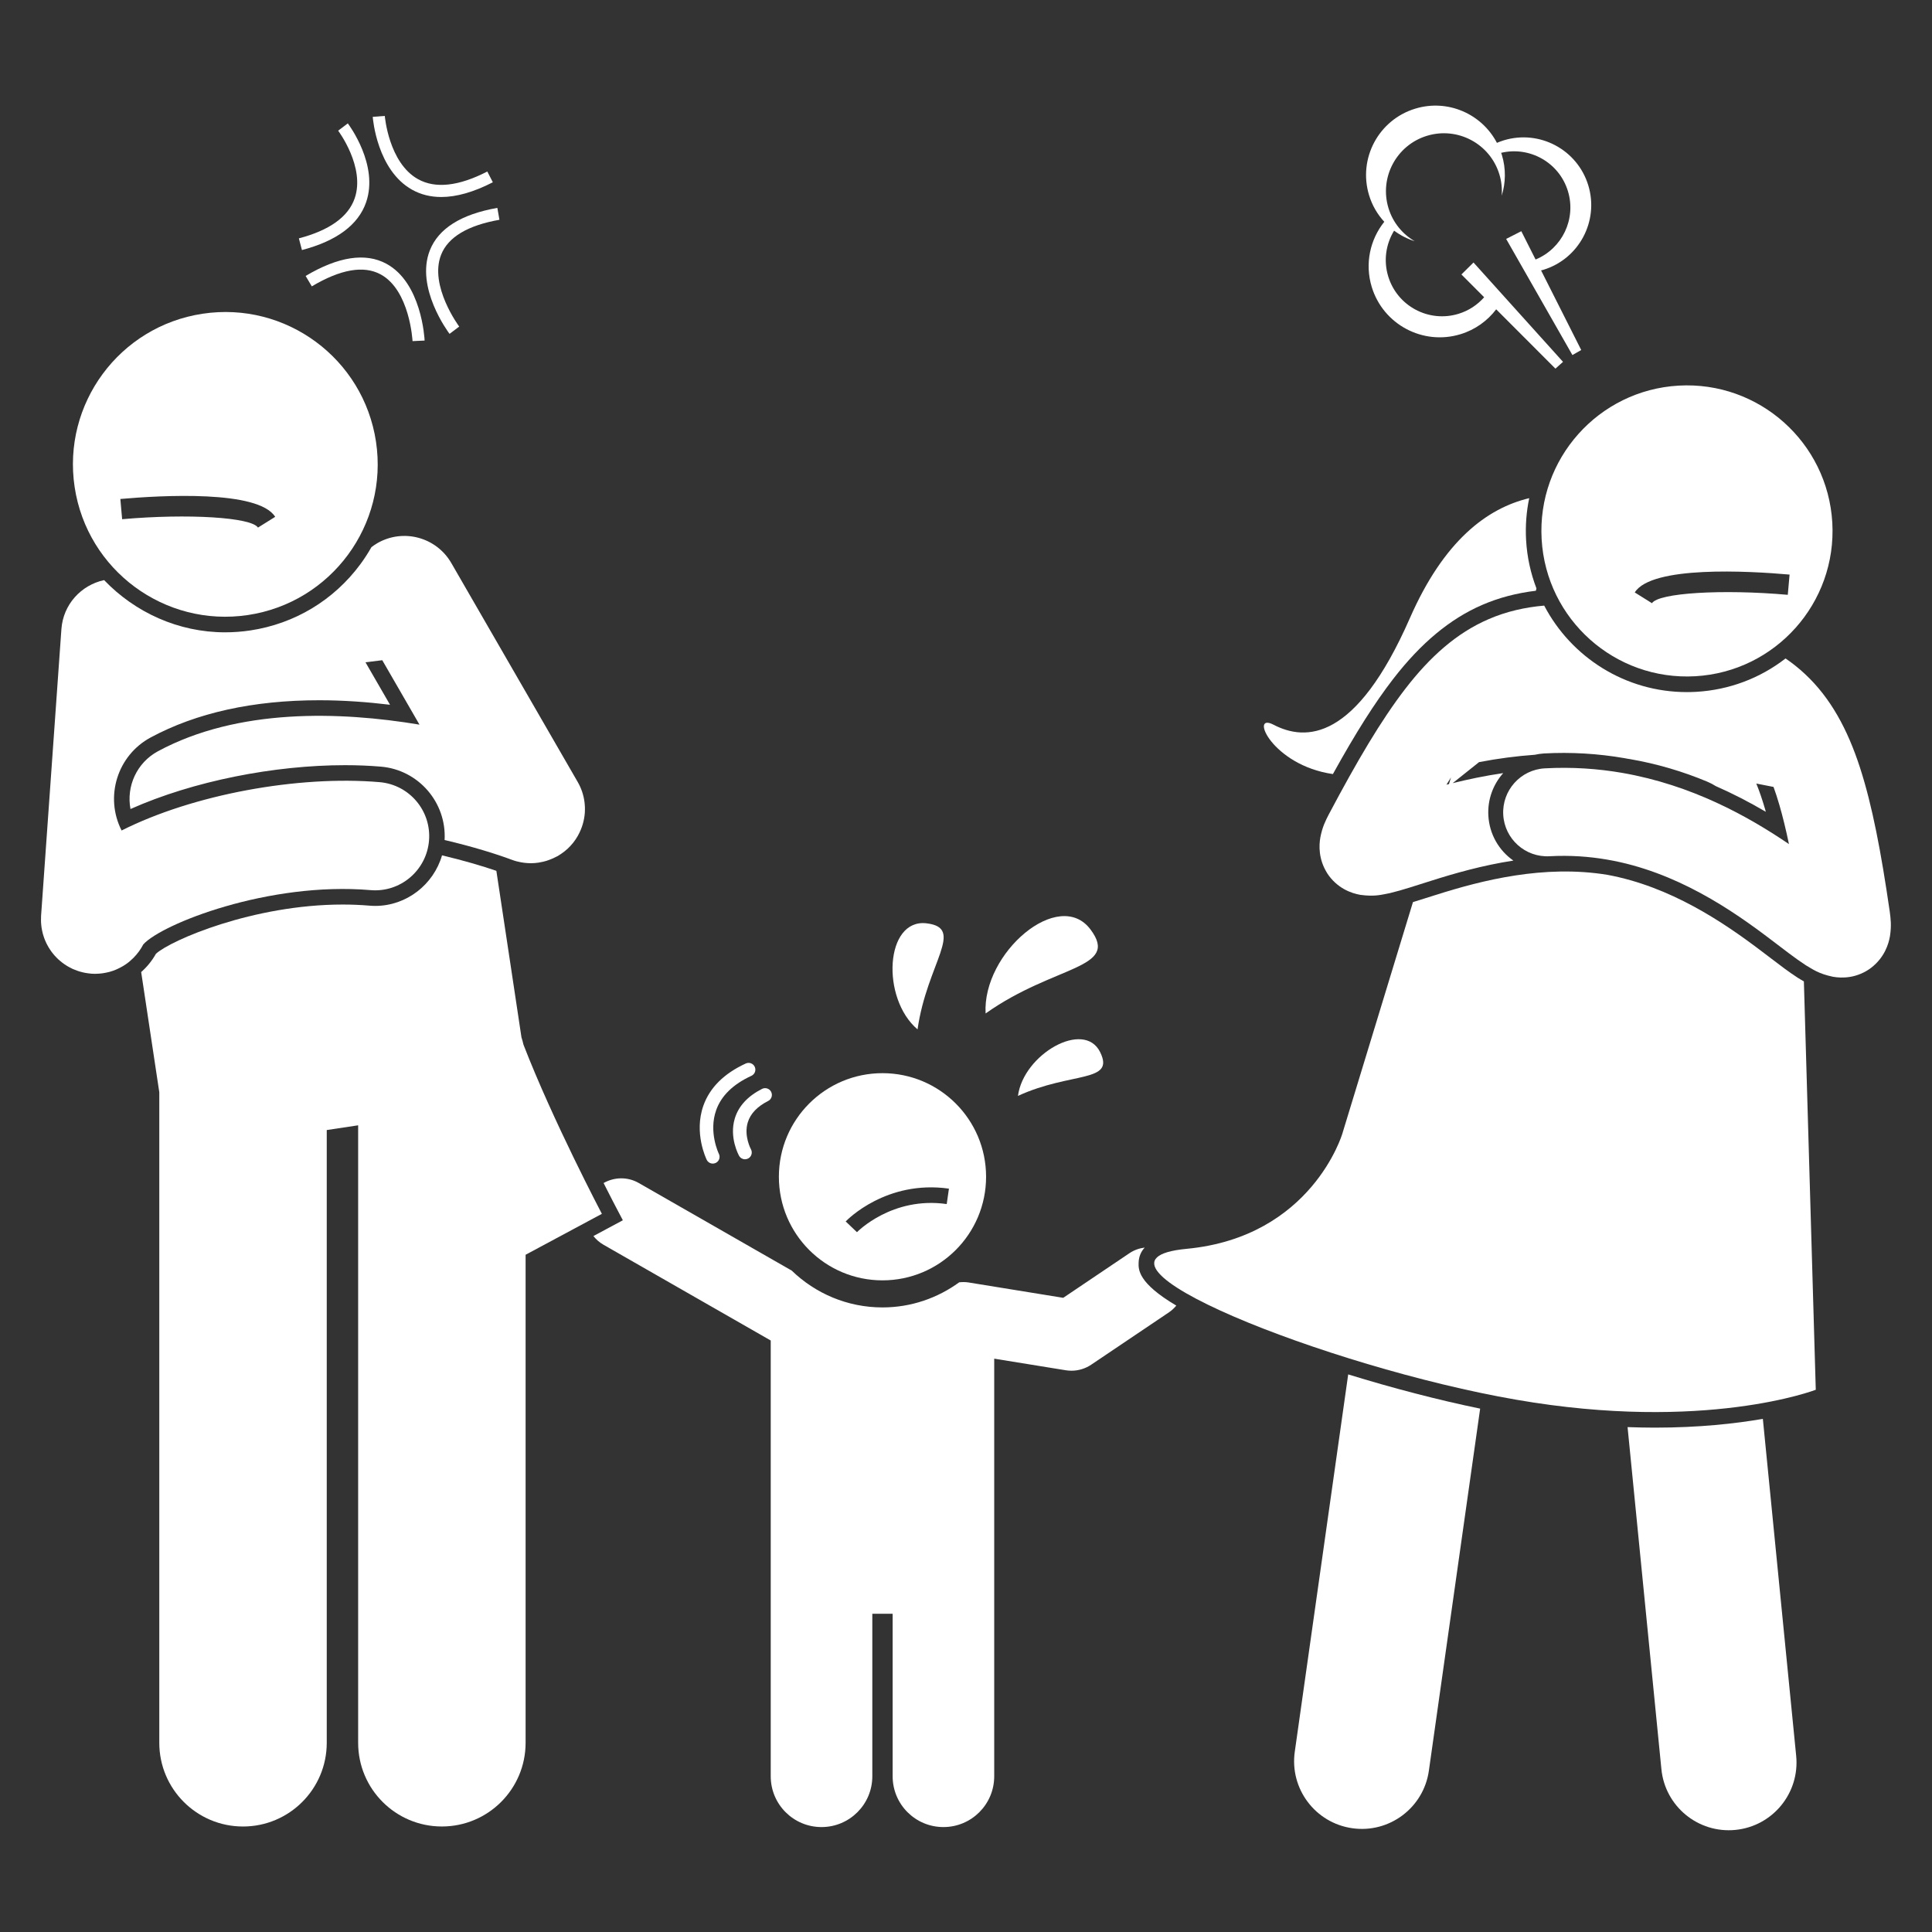 <svg xmlns="http://www.w3.org/2000/svg" xmlns:xlink="http://www.w3.org/1999/xlink" width="500" zoomAndPan="magnify" viewBox="0 0 375 375" height="500" preserveAspectRatio="xMidYMid meet" version="1.0"><rect x="0" y="0" width="375" height="375" fill="#333333" stroke="none"/><defs><clipPath id="9659990428"><path d="M 7.953 104 L 114 104 L 114 190 L 7.953 190 Z M 7.953 104 " clip-rule="nonzero"/></clipPath><clipPath id="77c22d2f68"><path d="M 315 275 L 349 275 L 349 355.926 L 315 355.926 Z M 315 275 " clip-rule="nonzero"/></clipPath><clipPath id="31d0137dbe"><path d="M 256 117 L 367.203 117 L 367.203 190 L 256 190 Z M 256 117 " clip-rule="nonzero"/></clipPath></defs><path fill="#ffffff" d="M 221.008 245.039 C 221.055 243.836 221.504 242.891 222.188 242.152 C 221.156 242.285 220.141 242.625 219.223 243.246 L 206.371 251.906 L 187.98 248.922 C 187.367 248.824 186.77 248.836 186.184 248.895 C 181.992 251.945 176.855 253.77 171.289 253.77 C 164.445 253.77 158.238 251.035 153.672 246.621 L 123.977 229.617 C 121.785 228.359 119.207 228.465 117.156 229.625 C 118.551 232.391 119.461 234.125 119.5 234.199 L 120.895 236.852 L 115.18 239.918 C 115.707 240.574 116.348 241.152 117.121 241.594 L 149.598 260.191 L 149.598 344.777 C 149.598 350.223 154.012 354.633 159.457 354.633 C 164.902 354.633 169.316 350.223 169.316 344.777 L 169.316 313.234 L 173.262 313.234 L 173.262 344.777 C 173.262 350.223 177.672 354.633 183.117 354.633 C 188.566 354.633 192.977 350.223 192.977 344.777 L 192.977 263.715 L 206.859 265.965 C 207.227 266.023 207.598 266.055 207.965 266.055 C 209.328 266.055 210.676 265.648 211.82 264.875 L 226.938 254.691 C 227.477 254.328 227.922 253.887 228.32 253.414 C 220.863 249 220.957 246.41 221.008 245.039 Z M 221.008 245.039 " fill-opacity="1" fill-rule="nonzero"/><path fill="#ffffff" d="M 171.289 248.516 C 182.395 248.516 191.398 239.512 191.398 228.406 C 191.398 217.301 182.395 208.301 171.289 208.301 C 160.184 208.301 151.18 217.301 151.18 228.406 C 151.18 239.512 160.18 248.516 171.289 248.516 Z M 184.188 230.715 L 183.758 233.707 C 173.145 232.188 166.402 239.102 166.336 239.168 L 164.148 237.082 C 164.465 236.75 172.047 228.988 184.188 230.715 Z M 184.188 230.715 " fill-opacity="1" fill-rule="nonzero"/><path fill="#ffffff" d="M 287.746 117.391 C 290.914 116.02 294.387 115.109 298.113 114.664 C 298.152 114.504 298.188 114.359 298.223 114.207 C 297.102 111.273 296.402 108.129 296.215 104.84 C 296.055 102.047 296.273 99.312 296.82 96.691 C 288.621 98.66 280.254 104.93 273.652 119.988 C 263.168 143.895 253.434 143.93 247.168 140.656 C 242.469 138.203 246.879 148.539 258.715 150.246 C 263.211 142.129 266.832 136.434 270.398 131.809 C 275.801 124.809 281.473 120.09 287.746 117.391 Z M 287.746 117.391 " fill-opacity="1" fill-rule="nonzero"/><path fill="#ffffff" d="M 72.836 175.836 C 72.438 175.836 72.035 175.816 71.645 175.781 C 69.996 175.645 68.281 175.57 66.543 175.57 C 49.125 175.57 33.129 182.508 30.273 185.121 C 29.512 186.48 28.535 187.676 27.402 188.676 L 30.918 212.004 L 30.918 338.273 C 30.918 347.25 38.195 354.523 47.168 354.523 C 56.145 354.523 63.422 347.25 63.422 338.273 L 63.422 219.34 L 69.516 218.422 L 69.516 338.273 C 69.516 347.25 76.793 354.52 85.766 354.52 C 94.742 354.52 102.02 347.25 102.02 338.273 L 102.02 243.547 L 116.824 235.605 C 116.824 235.605 107.316 217.539 101.605 202.766 C 101.496 202.281 101.367 201.805 101.215 201.34 L 99.336 188.859 L 96.344 169.027 C 93.598 168.086 89.973 167.012 85.797 166.023 C 84.16 171.695 78.895 175.836 72.836 175.836 Z M 72.836 175.836 " fill-opacity="1" fill-rule="nonzero"/><g clip-path="url(#9659990428)"><path fill="#ffffff" d="M 27.812 183.309 C 31.359 179.348 52.137 171.094 71.898 172.77 C 77.676 173.285 82.777 168.973 83.27 163.184 C 83.762 157.398 79.469 152.309 73.684 151.816 C 57.867 150.465 37.496 154.199 23.602 161.199 C 20.281 154.676 22.758 146.633 29.238 143.145 C 38.148 138.348 49.152 135.918 61.953 135.918 C 66.66 135.918 71.285 136.262 75.703 136.793 L 70.938 128.547 L 74.199 128.148 L 81.422 140.652 C 65.938 138.074 46.211 137.441 30.672 145.809 C 26.531 148.039 24.492 152.645 25.328 157.031 C 37.543 151.586 53.262 148.52 66.988 148.52 C 69.387 148.52 71.727 148.617 73.941 148.805 C 81.246 149.43 86.699 155.773 86.297 163.047 C 91.766 164.328 96.367 165.77 99.32 166.875 C 99.645 167 99.973 167.102 100.305 167.191 C 100.371 167.207 100.441 167.219 100.508 167.234 C 100.84 167.316 101.168 167.383 101.5 167.43 C 101.613 167.445 101.723 167.465 101.836 167.477 C 102.211 167.516 102.586 167.543 102.957 167.547 C 102.984 167.547 103.008 167.551 103.035 167.551 C 103.539 167.551 104.039 167.508 104.543 167.434 C 104.621 167.422 104.695 167.402 104.773 167.387 C 105.188 167.32 105.598 167.227 106.008 167.105 C 106.121 167.07 106.23 167.027 106.344 166.992 C 106.699 166.871 107.051 166.734 107.402 166.574 C 107.535 166.516 107.66 166.449 107.789 166.383 C 107.953 166.301 108.121 166.234 108.281 166.141 C 108.484 166.023 108.676 165.891 108.867 165.762 C 108.898 165.738 108.938 165.719 108.969 165.695 C 109.391 165.406 109.789 165.094 110.156 164.754 C 110.168 164.742 110.18 164.73 110.195 164.719 C 110.562 164.375 110.898 164.008 111.211 163.625 C 111.227 163.602 111.246 163.578 111.266 163.555 C 111.586 163.152 111.875 162.723 112.129 162.281 C 112.148 162.246 112.168 162.211 112.184 162.176 C 112.961 160.789 113.422 159.246 113.52 157.664 C 113.52 157.629 113.52 157.594 113.52 157.559 C 113.535 157.254 113.543 156.945 113.531 156.633 C 113.527 156.602 113.523 156.57 113.523 156.539 C 113.508 156.23 113.484 155.918 113.441 155.609 C 113.441 155.602 113.438 155.594 113.438 155.586 C 113.258 154.281 112.832 152.988 112.133 151.781 L 96.887 125.375 L 87.598 109.285 C 84.691 104.254 78.262 102.531 73.23 105.434 C 72.828 105.668 72.453 105.93 72.094 106.207 C 71.449 107.332 70.746 108.434 69.965 109.492 C 64.797 116.496 57.207 121.066 48.594 122.367 C 46.977 122.609 45.328 122.734 43.699 122.734 C 34.602 122.734 26.199 118.855 20.207 112.598 C 15.738 113.559 12.254 117.34 11.918 122.121 L 7.973 177.758 C 7.969 177.82 7.973 177.879 7.969 177.938 C 7.957 178.164 7.953 178.387 7.957 178.613 C 7.957 178.75 7.961 178.887 7.965 179.02 C 7.977 179.215 7.992 179.41 8.012 179.602 C 8.031 179.766 8.047 179.93 8.074 180.09 C 8.098 180.25 8.129 180.406 8.16 180.562 C 8.199 180.75 8.238 180.938 8.285 181.121 C 8.316 181.254 8.359 181.387 8.398 181.52 C 8.457 181.711 8.516 181.906 8.586 182.098 C 8.633 182.227 8.684 182.348 8.734 182.473 C 8.812 182.656 8.887 182.84 8.973 183.02 C 9.039 183.156 9.109 183.289 9.18 183.418 C 9.266 183.578 9.348 183.738 9.441 183.891 C 9.527 184.039 9.625 184.184 9.723 184.328 C 9.809 184.457 9.895 184.59 9.988 184.715 C 10.102 184.871 10.223 185.02 10.344 185.168 C 10.434 185.277 10.523 185.387 10.617 185.492 C 10.75 185.641 10.887 185.781 11.027 185.922 C 11.129 186.023 11.227 186.125 11.332 186.223 C 11.469 186.348 11.613 186.469 11.758 186.586 C 11.883 186.691 12.008 186.797 12.141 186.895 C 12.27 186.992 12.402 187.086 12.539 187.176 C 12.699 187.285 12.859 187.395 13.031 187.496 C 13.145 187.566 13.266 187.633 13.387 187.699 C 13.582 187.805 13.781 187.91 13.98 188.004 C 14.039 188.031 14.086 188.062 14.145 188.086 C 14.199 188.113 14.258 188.129 14.316 188.152 C 14.539 188.25 14.766 188.336 15 188.418 C 15.125 188.461 15.25 188.508 15.379 188.547 C 15.578 188.609 15.781 188.66 15.988 188.711 C 16.148 188.75 16.312 188.789 16.477 188.82 C 16.645 188.852 16.812 188.875 16.984 188.902 C 17.18 188.93 17.379 188.957 17.574 188.973 C 17.625 188.977 17.672 188.988 17.723 188.992 C 17.91 189.004 18.098 189.008 18.285 189.012 C 18.344 189.012 18.402 189.02 18.461 189.02 C 18.488 189.02 18.516 189.016 18.547 189.012 C 18.949 189.012 19.348 188.98 19.742 188.934 C 19.852 188.918 19.961 188.902 20.07 188.887 C 20.441 188.828 20.809 188.754 21.164 188.66 C 21.219 188.645 21.27 188.637 21.324 188.621 C 21.742 188.504 22.148 188.359 22.543 188.191 C 22.617 188.16 22.691 188.125 22.762 188.09 C 23.094 187.941 23.414 187.777 23.727 187.598 C 23.805 187.551 23.887 187.508 23.965 187.461 C 24.316 187.246 24.652 187.012 24.973 186.758 C 25.062 186.691 25.141 186.613 25.227 186.543 C 25.473 186.336 25.703 186.125 25.93 185.898 L 25.93 185.895 C 26.66 185.148 27.309 184.289 27.812 183.309 Z M 27.812 183.309 " fill-opacity="1" fill-rule="nonzero"/></g><path fill="#ffffff" d="M 48.145 119.375 C 64.297 116.941 75.414 101.879 72.98 85.727 C 70.547 69.578 55.48 58.457 39.328 60.895 C 23.176 63.328 12.055 78.391 14.488 94.543 C 16.926 110.691 31.992 121.812 48.145 119.375 Z M 53.414 100.316 L 50.07 102.406 C 48.824 100.41 36.504 99.648 23.707 100.777 L 23.359 96.852 C 31.305 96.148 50.141 95.078 53.414 100.316 Z M 53.414 100.316 " fill-opacity="1" fill-rule="nonzero"/><g clip-path="url(#77c22d2f68)"><path fill="#ffffff" d="M 315.91 277 L 322.477 343.398 C 323.188 350.621 329.625 355.898 336.848 355.184 C 344.074 354.469 349.352 348.035 348.637 340.809 L 342.168 275.398 C 336.879 276.316 329.836 277.105 321.164 277.105 C 319.43 277.105 317.676 277.062 315.91 277 Z M 315.91 277 " fill-opacity="1" fill-rule="nonzero"/></g><path fill="#ffffff" d="M 251.316 340.004 C 250.297 347.195 255.301 353.844 262.488 354.859 C 269.672 355.879 276.328 350.879 277.344 343.691 L 287.297 273.414 C 279.109 271.727 270.293 269.426 261.684 266.77 Z M 251.316 340.004 " fill-opacity="1" fill-rule="nonzero"/><path fill="#ffffff" d="M 349.586 190.172 L 348.914 189.766 C 347.188 188.645 345.531 187.379 343.777 186.039 C 343.215 185.609 342.633 185.168 342.012 184.699 C 334.422 178.926 324.18 172.051 311.961 169.797 C 299.688 167.805 287.734 170.832 278.648 173.719 C 277.883 173.957 277.168 174.184 276.48 174.402 C 275.723 174.645 274.988 174.871 274.254 175.098 L 260.543 220.055 C 260.543 220.055 254.629 240.098 230.309 242.398 C 205.992 244.699 257.617 265.328 294.297 271.684 C 330.977 278.039 352.441 269.754 352.441 269.754 L 350.133 190.496 C 349.945 190.387 349.762 190.273 349.586 190.172 Z M 349.586 190.172 " fill-opacity="1" fill-rule="nonzero"/><g clip-path="url(#31d0137dbe)"><path fill="#ffffff" d="M 260.91 172.59 C 262.086 173.242 263.156 173.531 264.031 173.688 C 266.906 174.09 268.258 173.633 269.77 173.355 C 272.277 172.758 274.754 171.902 277.766 170.965 C 282.242 169.543 287.711 167.965 293.746 167.039 C 290.938 165.086 289.086 161.914 288.887 158.297 C 288.715 155.156 289.832 152.238 291.773 150.059 C 288.25 150.574 284.965 151.266 281.965 152.008 L 287.086 147.926 C 290.789 147.219 294.387 146.75 297.902 146.5 C 298.48 146.375 299.07 146.281 299.676 146.246 C 304.895 145.957 310.172 146.266 315.367 147.168 C 315.539 147.195 315.707 147.238 315.879 147.266 C 316.039 147.293 316.203 147.312 316.363 147.34 C 321.559 148.238 326.637 149.727 331.457 151.754 C 332.012 151.988 332.531 152.273 333.035 152.586 C 336.266 154.008 339.5 155.66 342.746 157.57 C 342.699 157.398 342.648 157.223 342.602 157.055 C 342.062 155.199 341.492 153.539 340.898 152.086 L 344.242 152.742 C 344.629 153.812 345.008 154.973 345.379 156.25 C 346.023 158.461 346.637 160.98 347.234 163.836 C 339.297 158.449 328.434 152.375 314.875 150.016 C 310.16 149.199 305.125 148.844 299.84 149.137 L 299.836 149.137 C 295.129 149.398 291.52 153.43 291.777 158.141 C 292.039 162.852 296.07 166.457 300.781 166.195 C 304.715 165.98 308.43 166.242 311.957 166.852 C 325.398 169.156 336.328 176.746 343.766 182.406 C 346.289 184.305 348.332 185.941 350.492 187.344 C 351.824 188.117 352.941 189 355.785 189.59 C 356.664 189.742 357.766 189.828 359.094 189.613 C 360.41 189.402 361.949 188.809 363.203 187.836 C 365.809 185.809 366.578 183.227 366.84 181.711 C 367.16 179.648 366.98 178.324 366.801 176.949 C 365.117 165.367 363.422 156.391 361.008 148.949 C 358.605 141.555 355.301 135.434 350.336 130.816 C 349.152 129.707 347.895 128.707 346.574 127.805 C 341.617 131.652 335.629 133.918 329.23 134.285 C 328.625 134.32 328.02 134.336 327.422 134.336 C 315.449 134.336 304.969 127.559 299.727 117.547 C 296.035 117.867 292.402 118.676 288.945 120.176 C 282.715 122.855 277.543 127.508 272.797 133.66 C 268.02 139.859 263.398 147.738 257.914 158.082 C 257.285 159.312 256.668 160.5 256.277 162.551 C 256.012 164.066 255.871 166.758 257.641 169.543 C 258.492 170.871 259.742 171.953 260.91 172.59 Z M 280.754 152.309 C 281.055 151.82 281.348 151.352 281.641 150.887 L 281.242 152.188 C 281.082 152.227 280.914 152.27 280.754 152.309 Z M 280.754 152.309 " fill-opacity="1" fill-rule="nonzero"/></g><path fill="#ffffff" d="M 329.055 131.258 C 344.633 130.367 356.543 117.016 355.648 101.438 C 354.754 85.863 341.402 73.957 325.824 74.848 C 310.246 75.742 298.34 89.09 299.23 104.668 C 300.121 120.246 313.473 132.148 329.055 131.258 Z M 347.355 111.527 L 347.008 115.453 C 334.211 114.324 321.895 115.086 320.648 117.082 L 317.305 114.992 C 320.578 109.758 339.41 110.824 347.355 111.527 Z M 347.355 111.527 " fill-opacity="1" fill-rule="nonzero"/><path fill="#ffffff" d="M 58.012 46.266 L 58.605 48.535 C 65.359 46.762 69.547 43.641 71.062 39.262 C 73.555 32.051 67.754 24.273 67.508 23.949 L 65.637 25.363 C 65.688 25.434 70.934 32.453 68.844 38.496 C 67.602 42.09 63.957 44.703 58.012 46.266 Z M 58.012 46.266 " fill-opacity="1" fill-rule="nonzero"/><path fill="#ffffff" d="M 95.66 35.379 L 94.586 33.293 C 89.023 36.152 84.496 36.652 81.133 34.773 C 75.457 31.605 74.695 22.59 74.688 22.5 L 72.348 22.68 C 72.379 23.098 73.203 33.027 79.98 36.82 C 81.672 37.766 83.562 38.238 85.648 38.238 C 88.609 38.238 91.957 37.281 95.66 35.379 Z M 95.66 35.379 " fill-opacity="1" fill-rule="nonzero"/><path fill="#ffffff" d="M 96.941 42.66 L 96.535 40.352 C 89.508 41.586 85.102 44.359 83.434 48.586 C 80.582 55.828 86.984 64.438 87.258 64.801 L 89.133 63.387 C 89.074 63.309 83.246 55.453 85.621 49.441 C 86.969 46.027 90.777 43.746 96.941 42.66 Z M 96.941 42.66 " fill-opacity="1" fill-rule="nonzero"/><path fill="#ffffff" d="M 73.859 53.246 C 79.539 56.301 80.07 66.113 80.074 66.211 L 82.418 66.102 C 82.398 65.648 81.828 54.875 74.977 51.184 C 70.926 49 65.656 49.801 59.324 53.562 L 60.523 55.582 C 66.094 52.27 70.578 51.484 73.859 53.246 Z M 73.859 53.246 " fill-opacity="1" fill-rule="nonzero"/><path fill="#ffffff" d="M 211.672 180.418 C 205.555 172.23 190.652 184.938 191.305 196.711 C 204.707 187.215 217.434 188.121 211.672 180.418 Z M 211.672 180.418 " fill-opacity="1" fill-rule="nonzero"/><path fill="#ffffff" d="M 178.094 199.805 C 179.941 186.926 187.406 180.109 179.836 179.215 C 171.793 178.266 170.969 193.758 178.094 199.805 Z M 178.094 199.805 " fill-opacity="1" fill-rule="nonzero"/><path fill="#ffffff" d="M 197.586 212.711 C 207.93 207.965 216.477 210.215 213.543 204.23 C 210.43 197.871 198.652 204.613 197.586 212.711 Z M 197.586 212.711 " fill-opacity="1" fill-rule="nonzero"/><path fill="#ffffff" d="M 268.688 43.051 C 265.938 46.484 264.875 51.172 266.254 55.699 C 268.477 62.988 276.188 67.094 283.477 64.871 C 286.352 63.996 288.719 62.258 290.41 60.039 L 301.91 71.555 L 303.379 70.234 L 293.59 59.371 L 286.008 50.953 L 283.66 53.273 L 288.074 57.695 C 286.781 59.16 285.09 60.305 283.086 60.914 C 277.316 62.672 271.211 59.422 269.453 53.652 C 268.504 50.543 269.02 47.34 270.594 44.77 C 271.805 45.668 273.156 46.367 274.594 46.82 C 272.234 45.445 270.363 43.219 269.504 40.398 C 267.691 34.457 271.039 28.168 276.984 26.355 C 282.93 24.547 289.215 27.895 291.027 33.84 C 291.449 35.223 291.582 36.625 291.477 37.988 C 292.262 35.488 292.328 32.738 291.504 30.043 C 291.465 29.914 291.41 29.793 291.367 29.664 C 296.934 28.344 302.641 31.551 304.332 37.094 C 305.988 42.527 303.203 48.25 298.055 50.371 L 295.285 44.875 L 292.344 46.375 L 298.125 56.508 L 305.203 68.914 L 306.914 67.938 L 299.121 52.484 C 299.262 52.445 299.402 52.418 299.547 52.375 C 306.488 50.262 310.398 42.918 308.285 35.977 C 306.168 29.035 298.824 25.125 291.883 27.238 C 291.426 27.379 290.98 27.547 290.551 27.727 C 287.609 22.094 280.996 19.168 274.695 21.09 C 267.578 23.258 263.57 30.781 265.738 37.898 C 266.34 39.887 267.371 41.617 268.688 43.051 Z M 268.688 43.051 " fill-opacity="1" fill-rule="nonzero"/><path fill="#ffffff" d="M 149.105 213.695 C 149.75 213.367 150.008 212.578 149.68 211.93 C 149.355 211.281 148.559 211.023 147.914 211.352 C 145.133 212.762 143.352 214.691 142.625 217.094 C 141.504 220.801 143.379 224.203 143.461 224.348 C 143.703 224.773 144.145 225.016 144.605 225.016 C 144.82 225.016 145.039 224.961 145.246 224.848 C 145.875 224.496 146.102 223.695 145.754 223.062 C 145.738 223.035 144.34 220.457 145.148 217.836 C 145.664 216.156 146.996 214.762 149.105 213.695 Z M 149.105 213.695 " fill-opacity="1" fill-rule="nonzero"/><path fill="#ffffff" d="M 145.852 208.812 C 146.508 208.512 146.801 207.73 146.496 207.07 C 146.195 206.41 145.414 206.121 144.75 206.426 C 140.531 208.363 137.766 211.113 136.527 214.602 C 134.648 219.906 137.074 224.91 137.176 225.121 C 137.406 225.586 137.871 225.852 138.355 225.852 C 138.551 225.852 138.75 225.809 138.938 225.715 C 139.59 225.395 139.855 224.605 139.531 223.957 C 139.512 223.914 137.492 219.75 139.008 215.48 C 139.996 212.688 142.297 210.445 145.852 208.812 Z M 145.852 208.812 " fill-opacity="1" fill-rule="nonzero"/></svg>